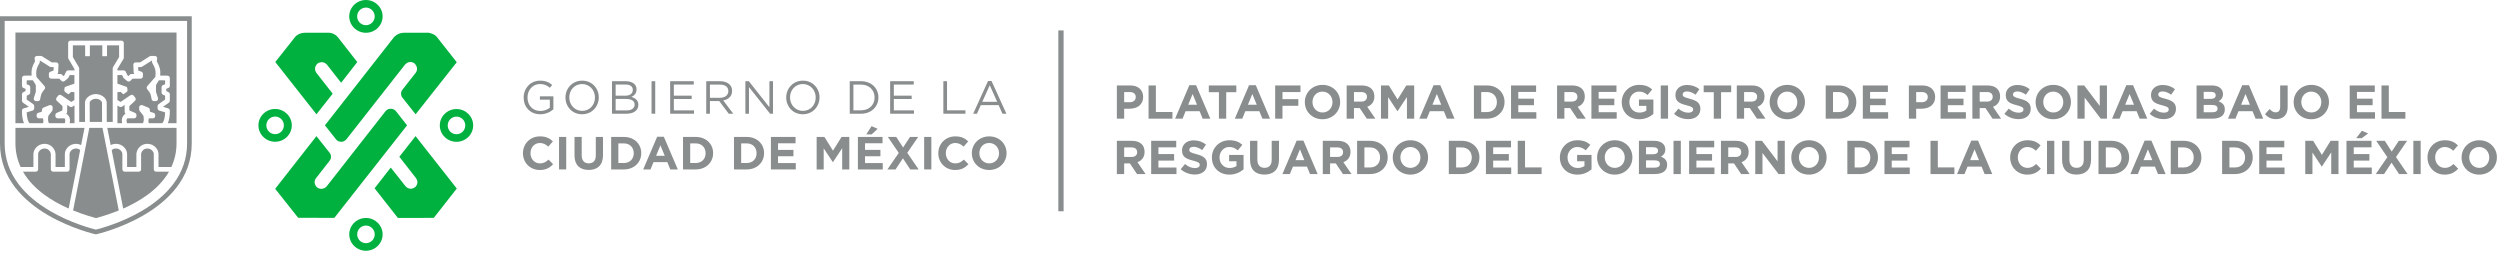 <?xml version="1.0" encoding="UTF-8"?>
<svg width="474px" height="48px" viewBox="0 0 474 48" version="1.1" xmlns="http://www.w3.org/2000/svg" xmlns:xlink="http://www.w3.org/1999/xlink">
    <!-- Generator: Sketch 61.2 (89653) - https://sketch.com -->
    <title>Group 17</title>
    <desc>Created with Sketch.</desc>
    <g id="Operador-Locatel" stroke="none" stroke-width="1" fill="none" fill-rule="evenodd">
        <g id="Group-17">
            <line x1="201.16" y1="6.267" x2="201.16" y2="39.556" id="Line" stroke="#898D8D" stroke-linecap="square" fill-rule="nonzero"></line>
            <g id="Group-24" transform="translate(-0, 0)">
                <path d="M63.633,26.322 C63.883,26.701 64.23,26.872 64.717,26.885 C65.381,26.901 65.806,26.253 65.806,26.253 L76.811,12.223 C77.72,11.281 78.616,12.043 78.616,12.043 C79.487,12.947 78.837,13.775 78.837,13.775 L76.376,16.908 L76.376,16.923 C76.164,17.141 76.034,17.436 76.034,17.761 C76.034,18.06 76.144,18.332 76.323,18.542 L76.323,18.547 L78.8,21.671 L86.601,11.799 L83.483,7.846 L82.908,7.101 C82.402,6.378 81.272,6.21 81.272,6.21 L76.601,6.21 C75.363,6.21 74.688,7.062 74.688,7.062 L61.606,23.764 L63.633,26.322 Z" id="Fill-32" fill="#00B140"></path>
                <path d="M63.078,17.761 L59.949,13.767 C59.312,12.748 60.241,12.017 60.241,12.017 C61.409,11.339 62.087,12.385 62.087,12.385 L64.677,15.693 L67.741,11.766 L64.207,7.243 C63.364,6.042 62.078,6.209 62.078,6.209 L57.859,6.209 C56.508,6.209 55.927,7.045 55.927,7.045 L52.196,11.757 L59.997,21.671 L63.078,17.761 Z" id="Fill-33" fill="#00B140"></path>
                <path d="M75.138,21.163 C75.138,21.163 74.779,20.61 74.085,20.62 C73.363,20.63 73.072,21.109 73.072,21.109 L61.953,35.314 C61.052,36.299 60.084,35.508 60.084,35.508 C59.214,34.602 59.927,33.764 59.927,33.764 L62.42,30.578 L62.422,30.561 C62.631,30.344 62.762,30.049 62.762,29.723 C62.762,29.426 62.652,29.152 62.472,28.943 L62.472,28.937 L59.996,25.814 L52.17,35.797 L56.533,41.292 L63.39,41.309 L77.18,23.762 L75.138,21.163 Z" id="Fill-34" fill="#00B140"></path>
                <path d="M75.713,29.724 L78.869,33.764 C79.596,34.767 78.678,35.508 78.678,35.508 C77.467,36.317 76.727,35.108 76.727,35.108 L74.085,31.77 L71.021,35.699 L75.441,41.326 L82.246,41.309 L86.609,35.745 L78.791,25.809 L75.713,29.724 Z" id="Fill-35" fill="#00B140"></path>
                <path d="M86.551,20.672 C84.806,20.672 83.386,22.067 83.386,23.781 C83.386,25.493 84.806,26.888 86.551,26.888 C88.295,26.888 89.715,25.493 89.715,23.781 C89.715,22.067 88.295,20.672 86.551,20.672 M86.551,25.452 C85.633,25.452 84.887,24.702 84.887,23.781 C84.887,22.858 85.633,22.109 86.551,22.109 C87.469,22.109 88.215,22.858 88.215,23.781 C88.215,24.702 87.469,25.452 86.551,25.452" id="Fill-36" fill="#00B140"></path>
                <path d="M69.379,6.215 C71.124,6.215 72.544,4.821 72.544,3.107 C72.544,1.395 71.124,-1.28785871e-14 69.379,-1.28785871e-14 C67.635,-1.28785871e-14 66.215,1.395 66.215,3.107 C66.215,4.821 67.635,6.215 69.379,6.215 M69.379,1.437 C70.297,1.437 71.043,2.186 71.043,3.107 C71.043,4.029 70.297,4.779 69.379,4.779 C68.461,4.779 67.715,4.029 67.715,3.107 C67.715,2.186 68.461,1.437 69.379,1.437" id="Fill-37" fill="#00B140"></path>
                <path d="M55.326,23.769 C55.326,22.055 53.906,20.66 52.163,20.66 C50.417,20.66 48.997,22.055 48.997,23.769 C48.997,25.481 50.417,26.876 52.163,26.876 C53.906,26.876 55.326,25.481 55.326,23.769 M50.498,23.769 C50.498,22.848 51.245,22.098 52.163,22.098 C53.079,22.098 53.826,22.848 53.826,23.769 C53.826,24.69 53.079,25.44 52.163,25.44 C51.245,25.44 50.498,24.69 50.498,23.769" id="Fill-38" fill="#00B140"></path>
                <path d="M35.469,3.969 L35.469,27.208 C35.469,30.023 34.578,32.624 32.823,34.934 C31.393,36.818 29.386,38.524 26.858,40.004 C22.989,42.272 19.058,43.316 18.176,43.533 C17.299,43.317 13.4,42.285 9.533,40.026 C6.995,38.545 4.981,36.837 3.544,34.952 C1.78,32.637 0.885,30.03 0.885,27.208 L0.885,3.969 L35.469,3.969 Z M36.353,3.09 L4.97379915e-14,3.09 L4.97379915e-14,27.208 C4.97379915e-14,40.446 18.169,44.434 18.169,44.434 L18.186,44.434 C18.186,44.434 36.353,40.446 36.353,27.208 L36.353,3.09 Z" id="Fill-40" fill="#898D8D"></path>
                <path d="M22.58,10.809 L22.58,8.593 L20.29,8.593 L20.29,10.661 L19.396,10.661 L19.396,8.593 L17.037,8.593 L17.037,10.661 L16.143,10.661 L16.143,8.593 L13.815,8.593 L13.815,10.81 L14.951,12.752 C14.99,12.821 15.011,12.898 15.011,12.976 L15.021,23.119 L16.122,23.119 L16.11,19.476 C16.11,18.616 17.093,17.837 18.171,17.837 C19.251,17.837 20.233,18.616 20.233,19.475 L20.243,23.119 L21.374,23.119 L21.37,19.273 C21.369,19.256 21.367,19.238 21.367,19.219 L21.367,17.312 C21.367,17.302 21.367,17.293 21.369,17.284 L21.367,15.894 C21.367,15.892 21.367,15.891 21.367,15.888 L21.367,15.282 L21.365,12.977 C21.365,12.898 21.386,12.819 21.427,12.75 L22.58,10.809 Z" id="Fill-41" fill="#898D8D"></path>
                <path d="M14.126,23.356 L14.124,19.994 L13.717,20.237 C13.567,20.328 13.379,20.321 13.234,20.223 L12.743,19.889 C12.744,19.904 12.745,19.918 12.744,19.932 L12.728,21.227 C12.726,21.363 12.662,21.489 12.556,21.572 C12.607,21.588 12.655,21.613 12.698,21.647 C13.294,22.122 13.339,22.802 13.21,23.356 L14.126,23.356 Z" id="Fill-42" fill="#898D8D"></path>
                <path d="M18.172,18.725 C17.486,18.725 17.005,19.212 17.005,19.475 L17.016,23.119 L19.35,23.119 L19.34,19.476 C19.34,19.212 18.857,18.725 18.172,18.725" id="Fill-43" fill="#898D8D"></path>
                <path d="M4.544,23.356 C4.418,23.076 4.323,22.734 4.259,22.333 C4.145,21.632 4.169,20.986 4.169,20.958 C4.177,20.77 4.303,20.605 4.484,20.55 L5.462,20.25 L4.358,19.473 C4.241,19.389 4.169,19.254 4.169,19.11 L4.169,17.877 C4.169,17.711 4.263,17.559 4.41,17.483 L4.842,17.26 L4.842,16.841 L4.448,16.681 C4.28,16.615 4.169,16.452 4.169,16.271 L4.168,14.788 C4.168,14.545 4.366,14.346 4.61,14.343 L5.99,14.33 C5.966,13.967 5.958,13.47 6.046,13.059 C6.168,12.504 6.485,11.901 6.636,11.631 L6.563,11.117 C6.545,10.99 6.582,10.861 6.667,10.763 C6.753,10.667 6.877,10.61 7.006,10.61 L7.749,10.61 C7.834,10.61 7.918,10.634 7.989,10.68 L9.807,11.827 L10.643,11.827 C10.765,11.827 10.881,11.875 10.966,11.963 C11.051,12.051 11.095,12.169 11.09,12.291 L11.027,13.716 C11.021,13.836 10.967,13.946 10.881,14.026 L11.437,14.027 C11.558,14.027 11.674,14.076 11.759,14.163 L12.012,14.425 L12.205,14.279 L12.527,13.601 C12.601,13.447 12.759,13.348 12.931,13.348 L14.118,13.348 L14.118,13.097 L12.982,11.155 C12.942,11.086 12.921,11.009 12.921,10.93 L12.921,8.149 C12.921,7.904 13.121,7.705 13.369,7.705 L16.143,7.705 L17.037,7.705 L19.396,7.705 L20.29,7.705 L23.027,7.705 C23.274,7.705 23.474,7.904 23.474,8.149 L23.474,10.93 C23.474,11.011 23.452,11.089 23.412,11.157 L22.259,13.098 L22.259,13.348 L23.437,13.348 C23.609,13.348 23.767,13.447 23.84,13.601 L24.163,14.279 L24.355,14.425 L24.609,14.163 C24.694,14.076 24.808,14.027 24.93,14.027 L25.485,14.026 C25.4,13.946 25.346,13.836 25.34,13.716 L25.278,12.291 C25.271,12.169 25.317,12.051 25.4,11.963 C25.485,11.875 25.601,11.827 25.724,11.827 L26.561,11.827 L28.378,10.68 C28.45,10.634 28.532,10.61 28.617,10.61 L29.362,10.61 C29.491,10.61 29.615,10.667 29.699,10.763 C29.784,10.861 29.822,10.99 29.804,11.117 L29.731,11.631 C29.883,11.901 30.2,12.504 30.32,13.059 C30.409,13.47 30.402,13.967 30.377,14.33 L31.757,14.343 C32.002,14.346 32.2,14.545 32.2,14.788 L32.198,16.271 C32.198,16.452 32.088,16.615 31.919,16.681 L31.526,16.841 L31.526,17.26 L31.956,17.483 C32.105,17.559 32.198,17.711 32.198,17.877 L32.198,19.11 C32.198,19.254 32.127,19.389 32.008,19.473 L30.905,20.25 L31.883,20.55 C32.063,20.605 32.19,20.77 32.198,20.958 C32.198,20.986 32.221,21.632 32.109,22.333 C32.045,22.734 31.95,23.076 31.822,23.356 L33.449,23.356 C33.456,23.356 33.462,23.357 33.47,23.357 L33.47,6.167 L2.925,6.167 L2.925,23.356 L4.544,23.356 Z" id="Fill-44" fill="#898D8D"></path>
                <path d="M23.669,21.647 C23.712,21.614 23.76,21.589 23.811,21.571 C23.705,21.489 23.641,21.363 23.639,21.227 L23.622,19.932 C23.622,19.918 23.622,19.904 23.623,19.89 L23.133,20.223 C22.989,20.322 22.8,20.327 22.65,20.237 L22.264,20.008 L22.268,23.356 L23.156,23.356 C23.03,22.802 23.073,22.122 23.669,21.647" id="Fill-45" fill="#898D8D"></path>
                <path d="M29.606,32.548 C29.36,32.548 29.159,32.349 29.159,32.103 L29.159,29.197 C29.159,28.98 29.029,28.712 28.825,28.513 C28.656,28.347 28.36,28.147 27.907,28.158 C27.221,28.169 26.809,28.696 26.753,29.219 L26.753,32.103 C26.753,32.221 26.705,32.334 26.622,32.418 C26.538,32.501 26.425,32.548 26.306,32.548 L23.649,32.548 C23.401,32.548 23.202,32.349 23.202,32.103 L23.202,29.197 C23.202,28.98 23.07,28.712 22.868,28.513 C22.698,28.347 22.401,28.147 21.95,28.158 C21.65,28.163 21.381,28.27 21.174,28.464 L23.358,39.548 C26.433,38.193 30.073,35.982 32.039,32.548 L29.606,32.548 Z" id="Fill-46" fill="#898D8D"></path>
                <path d="M19.431,24.245 L16.938,24.245 L13.871,39.831 C13.866,39.852 13.861,39.874 13.853,39.893 C15.985,40.764 17.715,41.206 18.197,41.357 C18.688,41.204 20.408,40.764 22.524,39.903 C22.515,39.878 22.507,39.852 22.502,39.825 L19.431,24.245 Z" id="Fill-47" fill="#898D8D"></path>
                <path d="M15.2,28.449 C14.994,28.266 14.73,28.164 14.439,28.159 C14.433,28.159 14.424,28.159 14.416,28.159 C13.979,28.159 13.69,28.351 13.523,28.516 C13.319,28.714 13.189,28.981 13.189,29.198 L13.189,32.105 C13.189,32.35 12.988,32.55 12.742,32.55 L10.084,32.55 C9.966,32.55 9.851,32.503 9.769,32.42 C9.685,32.336 9.637,32.223 9.637,32.105 L9.637,29.22 C9.58,28.697 9.169,28.17 8.483,28.159 C8.475,28.159 8.468,28.159 8.458,28.159 C8.022,28.159 7.732,28.351 7.565,28.516 C7.362,28.714 7.231,28.981 7.231,29.198 L7.231,32.105 C7.231,32.35 7.031,32.55 6.784,32.55 L4.36,32.55 C6.321,35.972 9.95,38.182 13.017,39.539 L15.2,28.449 Z" id="Fill-48" fill="#898D8D"></path>
                <path d="M33.449,24.245 L20.341,24.245 L20.985,27.512 C21.273,27.359 21.597,27.273 21.936,27.268 C22.524,27.257 23.082,27.475 23.495,27.88 C23.872,28.247 24.096,28.74 24.096,29.196 L24.096,31.658 L25.859,31.658 L25.859,29.196 C25.859,29.183 25.859,29.168 25.86,29.154 C25.958,28.095 26.833,27.285 27.892,27.268 C28.488,27.257 29.039,27.475 29.453,27.88 C29.83,28.247 30.054,28.74 30.054,29.196 L30.054,31.658 L32.496,31.658 C33.108,30.324 33.47,28.822 33.47,27.133 L33.47,24.244 C33.462,24.244 33.456,24.245 33.449,24.245" id="Fill-49" fill="#898D8D"></path>
                <path d="M6.337,31.66 L6.337,29.199 C6.337,28.741 6.562,28.249 6.937,27.881 C7.35,27.477 7.906,27.26 8.498,27.268 C9.557,27.286 10.431,28.097 10.529,29.156 C10.531,29.17 10.532,29.184 10.532,29.199 L10.532,31.66 L12.295,31.66 L12.295,29.199 C12.295,28.741 12.519,28.249 12.895,27.881 C13.308,27.477 13.863,27.26 14.455,27.268 C14.785,27.275 15.103,27.356 15.385,27.504 L16.027,24.246 L2.926,24.246 L2.926,27.132 C2.926,28.822 3.29,30.325 3.902,31.66 L6.337,31.66 Z" id="Fill-50" fill="#898D8D"></path>
                <path d="M7.388,22.439 L8.113,22.439 C8.169,22.529 8.201,22.631 8.215,22.738 C8.218,22.797 8.222,22.858 8.227,22.919 C8.225,23.075 8.198,23.229 8.165,23.356 L5.627,23.356 C5.26,23.107 5.076,22.117 5.061,21.304 L6.172,20.963 C6.36,20.905 6.487,20.732 6.487,20.537 L6.487,20.112 C6.487,19.967 6.417,19.832 6.298,19.749 L5.065,18.879 L5.065,18.148 L5.495,17.925 C5.642,17.848 5.735,17.695 5.735,17.53 L5.735,16.542 C5.735,16.359 5.624,16.197 5.456,16.128 L5.063,15.971 L5.062,15.229 L6.234,15.218 L6.791,16.127 L6.795,17.393 L6.412,18.594 C6.37,18.73 6.393,18.877 6.478,18.992 C6.562,19.106 6.697,19.174 6.839,19.174 L7.177,19.174 C7.396,19.174 7.583,19.016 7.618,18.8 C7.65,18.603 7.757,18.035 7.856,17.779 C7.933,17.581 8.253,17.154 8.454,16.915 C8.594,16.748 8.592,16.503 8.448,16.337 L6.911,14.581 C6.881,14.317 6.826,13.69 6.922,13.247 C7.026,12.764 7.362,12.15 7.482,11.954 C7.537,11.866 7.558,11.762 7.543,11.659 L7.521,11.499 L7.62,11.499 L9.438,12.647 C9.51,12.691 9.592,12.716 9.678,12.716 L10.176,12.716 L10.146,13.38 L9.561,13.592 C9.382,13.655 9.265,13.824 9.265,14.012 L9.269,14.469 C9.27,14.714 9.469,14.911 9.714,14.911 L11.245,14.916 L11.646,15.329 C11.803,15.492 12.059,15.51 12.239,15.373 C12.239,15.373 12.934,14.821 12.965,14.758 L13.213,14.238 L14.106,14.238 L14.106,15.283 L14.106,15.857 C14.106,15.857 12.474,16.413 12.338,16.479 C12.232,16.533 12.174,17.035 12.193,17.157 C12.211,17.277 12.205,17.325 12.381,17.455 C12.381,17.455 12.856,17.826 13,17.878 L13.475,17.428 L14.103,17.469 L14.102,18.97 L13.502,19.327 L11.627,18.05 C11.433,17.918 11.167,17.958 11.022,18.144 L10.729,18.517 C10.587,18.699 10.606,18.959 10.775,19.117 L11.848,20.117 L11.837,20.93 L10.76,21.407 C10.6,21.477 10.496,21.637 10.496,21.813 L10.496,21.994 C10.496,22.241 10.695,22.439 10.943,22.439 L12.238,22.439 C12.462,22.716 12.373,23.107 12.279,23.356 L9.295,23.356 C9.193,23.25 9.141,23.063 9.12,22.853 C9.119,22.797 9.115,22.739 9.109,22.682 C9.102,22.399 9.138,22.107 9.176,21.941 L9.871,21.056 C9.928,20.982 9.961,20.895 9.965,20.803 L9.986,20.379 C9.994,20.226 9.922,20.082 9.797,19.994 C9.671,19.907 9.511,19.887 9.37,19.946 L8.249,20.401 C8.103,20.461 7.999,20.592 7.976,20.748 L7.91,21.193 L7.259,21.388 C7.07,21.444 6.941,21.618 6.941,21.814 L6.941,21.994 C6.941,22.241 7.142,22.439 7.388,22.439" id="Fill-51" fill="#898D8D"></path>
                <path d="M28.979,22.439 L28.254,22.439 C28.198,22.529 28.167,22.631 28.151,22.738 C28.15,22.797 28.146,22.858 28.141,22.919 C28.142,23.075 28.169,23.229 28.201,23.356 L30.741,23.356 C31.107,23.107 31.29,22.117 31.307,21.304 L30.196,20.963 C30.008,20.905 29.879,20.732 29.879,20.537 L29.879,20.112 C29.879,19.967 29.951,19.832 30.068,19.749 L31.303,18.879 L31.303,18.148 L30.872,17.925 C30.725,17.848 30.631,17.695 30.631,17.53 L30.631,16.542 C30.631,16.359 30.743,16.197 30.91,16.128 L31.304,15.971 L31.304,15.229 L30.133,15.218 L29.576,16.127 L29.572,17.393 L29.954,18.594 C29.997,18.73 29.973,18.877 29.889,18.992 C29.805,19.106 29.67,19.174 29.528,19.174 L29.19,19.174 C28.971,19.174 28.785,19.016 28.748,18.8 C28.716,18.603 28.61,18.035 28.51,17.779 C28.433,17.581 28.115,17.154 27.914,16.915 C27.773,16.748 27.774,16.503 27.919,16.337 L29.456,14.581 C29.486,14.317 29.541,13.69 29.446,13.247 C29.342,12.764 29.005,12.15 28.885,11.954 C28.83,11.866 28.81,11.762 28.824,11.659 L28.846,11.499 L28.747,11.499 L26.929,12.647 C26.858,12.691 26.774,12.716 26.689,12.716 L26.191,12.716 L26.221,13.38 L26.807,13.592 C26.984,13.655 27.103,13.824 27.102,14.012 L27.099,14.469 C27.098,14.714 26.898,14.911 26.653,14.911 L25.122,14.916 L24.722,15.329 C24.564,15.492 24.309,15.51 24.129,15.373 C24.129,15.373 23.432,14.821 23.402,14.758 L23.153,14.238 L22.261,14.238 L22.261,15.283 L22.261,15.857 C22.261,15.857 23.894,16.413 24.028,16.479 C24.135,16.533 24.194,17.035 24.174,17.157 C24.156,17.277 24.163,17.325 23.986,17.455 C23.986,17.455 23.512,17.826 23.366,17.878 L22.893,17.428 L22.264,17.469 L22.265,18.97 L22.865,19.327 L24.74,18.05 C24.934,17.918 25.2,17.958 25.344,18.144 L25.639,18.517 C25.781,18.699 25.761,18.959 25.592,19.117 L24.52,20.117 L24.53,20.93 L25.607,21.407 C25.768,21.477 25.872,21.637 25.872,21.813 L25.872,21.994 C25.872,22.241 25.671,22.439 25.425,22.439 L24.13,22.439 C23.906,22.716 23.994,23.107 24.088,23.356 L27.073,23.356 C27.175,23.25 27.227,23.063 27.248,22.853 C27.249,22.797 27.253,22.739 27.258,22.682 C27.266,22.399 27.229,22.107 27.191,21.941 L26.496,21.056 C26.439,20.982 26.407,20.895 26.401,20.803 L26.382,20.379 C26.374,20.226 26.446,20.082 26.571,19.994 C26.696,19.907 26.856,19.887 26.997,19.946 L28.119,20.401 C28.265,20.461 28.369,20.592 28.391,20.748 L28.458,21.193 L29.108,21.388 C29.297,21.444 29.426,21.618 29.426,21.814 L29.426,21.994 C29.426,22.241 29.226,22.439 28.979,22.439" id="Fill-52" fill="#898D8D"></path>
                <path d="M99.285,18.496 L99.285,18.479 C99.285,16.789 100.533,15.292 102.391,15.292 C103.435,15.292 104.082,15.591 104.7,16.11 L104.249,16.638 C103.77,16.226 103.241,15.934 102.365,15.934 C100.993,15.934 100.011,17.087 100.011,18.461 L100.011,18.479 C100.011,19.949 100.958,21.04 102.461,21.04 C103.169,21.04 103.824,20.768 104.249,20.424 L104.249,18.892 L102.365,18.892 L102.365,18.266 L104.922,18.266 L104.922,20.723 C104.347,21.233 103.479,21.665 102.435,21.665 C100.488,21.665 99.285,20.256 99.285,18.496" id="Fill-53" fill="#898D8D"></path>
                <path d="M107.211,18.496 L107.211,18.479 C107.211,16.78 108.494,15.292 110.38,15.292 C112.264,15.292 113.53,16.761 113.53,18.461 L113.53,18.479 C113.53,20.179 112.247,21.665 110.363,21.665 C108.477,21.665 107.211,20.195 107.211,18.496 M112.805,18.496 L112.805,18.479 C112.805,17.079 111.778,15.934 110.363,15.934 C108.947,15.934 107.938,17.061 107.938,18.461 L107.938,18.479 C107.938,19.879 108.964,21.023 110.38,21.023 C111.796,21.023 112.805,19.897 112.805,18.496" id="Fill-54" fill="#898D8D"></path>
                <path d="M116.034,15.396 L118.67,15.396 C119.377,15.396 119.936,15.6 120.29,15.943 C120.547,16.207 120.688,16.533 120.688,16.929 L120.688,16.947 C120.688,17.747 120.192,18.161 119.706,18.372 C120.441,18.593 121.033,19.016 121.033,19.86 L121.033,19.879 C121.033,20.935 120.14,21.56 118.785,21.56 L116.034,21.56 L116.034,15.396 Z M119.979,17.026 C119.979,16.419 119.493,16.022 118.609,16.022 L116.724,16.022 L116.724,18.144 L118.556,18.144 C119.397,18.144 119.979,17.765 119.979,17.043 L119.979,17.026 Z M118.679,18.76 L116.724,18.76 L116.724,20.935 L118.803,20.935 C119.741,20.935 120.325,20.521 120.325,19.835 L120.325,19.816 C120.325,19.148 119.759,18.76 118.679,18.76 L118.679,18.76 Z" id="Fill-55" fill="#898D8D"></path>
                <polygon id="Fill-56" fill="#898D8D" points="123.532 21.56 124.231 21.56 124.231 15.397 123.532 15.397"></polygon>
                <polygon id="Fill-57" fill="#898D8D" points="127.062 15.396 131.538 15.396 131.538 16.031 127.761 16.031 127.761 18.135 131.14 18.135 131.14 18.769 127.761 18.769 127.761 20.926 131.582 20.926 131.582 21.56 127.062 21.56"></polygon>
                <path d="M133.902,15.396 L136.565,15.396 C137.326,15.396 137.938,15.626 138.326,16.013 C138.627,16.312 138.803,16.744 138.803,17.228 L138.803,17.246 C138.803,18.266 138.095,18.865 137.123,19.042 L139.025,21.56 L138.167,21.56 L136.372,19.164 L134.601,19.164 L134.601,21.56 L133.902,21.56 L133.902,15.396 Z M136.503,18.54 C137.432,18.54 138.095,18.065 138.095,17.272 L138.095,17.254 C138.095,16.498 137.513,16.04 136.511,16.04 L134.601,16.04 L134.601,18.54 L136.503,18.54 Z" id="Fill-58" fill="#898D8D"></path>
                <polygon id="Fill-59" fill="#898D8D" points="141.324 15.396 141.978 15.396 145.881 20.337 145.881 15.396 146.563 15.396 146.563 21.56 146.005 21.56 142.004 16.507 142.004 21.56 141.324 21.56"></polygon>
                <path d="M149.064,18.496 L149.064,18.479 C149.064,16.78 150.347,15.292 152.232,15.292 C154.116,15.292 155.382,16.761 155.382,18.461 L155.382,18.479 C155.382,20.179 154.099,21.665 152.215,21.665 C150.33,21.665 149.064,20.195 149.064,18.496 M154.657,18.496 L154.657,18.479 C154.657,17.079 153.63,15.934 152.215,15.934 C150.799,15.934 149.79,17.061 149.79,18.461 L149.79,18.479 C149.79,19.879 150.816,21.023 152.232,21.023 C153.648,21.023 154.657,19.897 154.657,18.496" id="Fill-60" fill="#898D8D"></path>
                <path d="M161.108,15.396 L163.258,15.396 C165.205,15.396 166.549,16.726 166.549,18.461 L166.549,18.479 C166.549,20.213 165.205,21.56 163.258,21.56 L161.108,21.56 L161.108,15.396 Z M161.807,16.04 L161.807,20.916 L163.258,20.916 C164.824,20.916 165.824,19.86 165.824,18.496 L165.824,18.479 C165.824,17.114 164.824,16.04 163.258,16.04 L161.807,16.04 Z" id="Fill-61" fill="#898D8D"></path>
                <polygon id="Fill-62" fill="#898D8D" points="168.771 15.396 173.248 15.396 173.248 16.031 169.47 16.031 169.47 18.135 172.85 18.135 172.85 18.769 169.47 18.769 169.47 20.926 173.293 20.926 173.293 21.56 168.771 21.56"></polygon>
                <polygon id="Fill-63" fill="#898D8D" points="178.86 15.396 179.558 15.396 179.558 20.916 183.046 20.916 183.046 21.56 178.86 21.56"></polygon>
                <path d="M187.337,15.353 L187.991,15.353 L190.814,21.56 L190.063,21.56 L189.337,19.931 L185.965,19.931 L185.231,21.56 L184.514,21.56 L187.337,15.353 Z M189.062,19.298 L187.655,16.164 L186.24,19.298 L189.062,19.298 Z" id="Fill-64" fill="#898D8D"></path>
                <path d="M99.152,29.062 L99.152,29.045 C99.152,27.292 100.48,25.857 102.382,25.857 C103.551,25.857 104.249,26.245 104.824,26.808 L103.957,27.803 C103.479,27.371 102.992,27.108 102.373,27.108 C101.329,27.108 100.578,27.969 100.578,29.027 L100.578,29.045 C100.578,30.101 101.312,30.98 102.373,30.98 C103.081,30.98 103.515,30.699 104.002,30.259 L104.869,31.131 C104.233,31.809 103.524,32.231 102.329,32.231 C100.506,32.231 99.152,30.831 99.152,29.062" id="Fill-65" fill="#898D8D"></path>
                <polygon id="Fill-66" fill="#898D8D" points="105.994 32.124 107.356 32.124 107.356 25.962 105.994 25.962"></polygon>
                <path d="M108.929,29.485 L108.929,25.963 L110.291,25.963 L110.291,29.45 C110.291,30.453 110.796,30.972 111.628,30.972 C112.459,30.972 112.963,30.471 112.963,29.493 L112.963,25.963 L114.327,25.963 L114.327,29.441 C114.327,31.308 113.273,32.222 111.609,32.222 C109.947,32.222 108.929,31.297 108.929,29.485" id="Fill-67" fill="#898D8D"></path>
                <path d="M115.876,25.962 L118.292,25.962 C120.239,25.962 121.583,27.292 121.583,29.027 L121.583,29.045 C121.583,30.778 120.239,32.125 118.292,32.125 L115.876,32.125 L115.876,25.962 Z M118.292,30.903 C119.407,30.903 120.159,30.153 120.159,29.062 L120.159,29.045 C120.159,27.952 119.407,27.187 118.292,27.187 L117.239,27.187 L117.239,30.903 L118.292,30.903 Z" id="Fill-68" fill="#898D8D"></path>
                <path d="M124.602,25.919 L125.859,25.919 L128.514,32.126 L127.089,32.126 L126.523,30.743 L123.903,30.743 L123.337,32.126 L121.947,32.126 L124.602,25.919 Z M126.036,29.546 L125.214,27.547 L124.39,29.546 L126.036,29.546 Z" id="Fill-69" fill="#898D8D"></path>
                <path d="M129.5,25.962 L131.916,25.962 C133.862,25.962 135.207,27.292 135.207,29.027 L135.207,29.045 C135.207,30.778 133.862,32.125 131.916,32.125 L129.5,32.125 L129.5,25.962 Z M131.916,30.903 C133.031,30.903 133.783,30.153 133.783,29.062 L133.783,29.045 C133.783,27.952 133.031,27.187 131.916,27.187 L130.863,27.187 L130.863,30.903 L131.916,30.903 Z" id="Fill-70" fill="#898D8D"></path>
                <path d="M139.163,25.962 L141.58,25.962 C143.526,25.962 144.871,27.292 144.871,29.027 L144.871,29.045 C144.871,30.778 143.526,32.125 141.58,32.125 L139.163,32.125 L139.163,25.962 Z M141.58,30.903 C142.694,30.903 143.447,30.153 143.447,29.062 L143.447,29.045 C143.447,27.952 142.694,27.187 141.58,27.187 L140.526,27.187 L140.526,30.903 L141.58,30.903 Z" id="Fill-71" fill="#898D8D"></path>
                <polygon id="Fill-72" fill="#898D8D" points="146.164 25.962 150.836 25.962 150.836 27.169 147.517 27.169 147.517 28.42 150.438 28.42 150.438 29.626 147.517 29.626 147.517 30.919 150.88 30.919 150.88 32.125 146.164 32.125"></polygon>
                <polygon id="Fill-73" fill="#898D8D" points="154.836 25.962 156.304 25.962 157.933 28.569 159.561 25.962 161.029 25.962 161.029 32.125 159.676 32.125 159.676 28.102 157.933 30.735 157.897 30.735 156.172 28.129 156.172 32.125 154.836 32.125"></polygon>
                <path d="M162.655,25.962 L167.327,25.962 L167.327,27.169 L164.008,27.169 L164.008,28.42 L166.928,28.42 L166.928,29.626 L164.008,29.626 L164.008,30.919 L167.371,30.919 L167.371,32.125 L162.655,32.125 L162.655,25.962 Z M165.247,23.92 L166.406,24.423 L165.274,25.479 L164.247,25.479 L165.247,23.92 Z" id="Fill-74" fill="#898D8D"></path>
                <polygon id="Fill-75" fill="#898D8D" points="170.406 28.992 168.336 25.963 169.928 25.963 171.229 27.962 172.538 25.963 174.087 25.963 172.017 28.974 174.176 32.126 172.582 32.126 171.194 30.013 169.796 32.126 168.247 32.126"></polygon>
                <polygon id="Fill-76" fill="#898D8D" points="175.221 32.124 176.583 32.124 176.583 25.962 175.221 25.962"></polygon>
                <path d="M177.901,29.062 L177.901,29.045 C177.901,27.292 179.228,25.857 181.132,25.857 C182.299,25.857 182.999,26.245 183.574,26.808 L182.706,27.803 C182.227,27.371 181.741,27.108 181.122,27.108 C180.077,27.108 179.326,27.969 179.326,29.027 L179.326,29.045 C179.326,30.101 180.06,30.98 181.122,30.98 C181.83,30.98 182.264,30.699 182.75,30.259 L183.617,31.131 C182.981,31.809 182.273,32.231 181.079,32.231 C179.255,32.231 177.901,30.831 177.901,29.062" id="Fill-77" fill="#898D8D"></path>
                <path d="M184.261,29.062 L184.261,29.045 C184.261,27.292 185.65,25.857 187.561,25.857 C189.474,25.857 190.843,27.274 190.843,29.027 L190.843,29.045 C190.843,30.796 189.456,32.231 187.544,32.231 C185.633,32.231 184.261,30.814 184.261,29.062 M189.42,29.062 L189.42,29.045 C189.42,27.988 188.641,27.108 187.544,27.108 C186.446,27.108 185.686,27.969 185.686,29.027 L185.686,29.045 C185.686,30.101 186.463,30.98 187.561,30.98 C188.659,30.98 189.42,30.119 189.42,29.062" id="Fill-78" fill="#898D8D"></path>
                <path d="M69.384,41.328 C67.639,41.328 66.219,42.722 66.219,44.436 C66.219,46.149 67.639,47.543 69.384,47.543 C71.128,47.543 72.547,46.149 72.547,44.436 C72.547,42.722 71.128,41.328 69.384,41.328 M69.384,46.106 C68.466,46.106 67.72,45.357 67.72,44.436 C67.72,43.514 68.466,42.764 69.384,42.764 C70.3,42.764 71.047,43.514 71.047,44.436 C71.047,45.357 70.3,46.106 69.384,46.106" id="Fill-39" fill="#00B140"></path>
            </g>
            <path d="M213.142,22.5 L213.142,20.61 L214.195,20.61 C215.608,20.61 216.742,19.854 216.742,18.396 L216.742,18.378 C216.742,17.091 215.833,16.2 214.33,16.2 L211.756,16.2 L211.756,22.5 L213.142,22.5 Z M214.24,19.377 L213.142,19.377 L213.142,17.451 L214.213,17.451 C214.906,17.451 215.338,17.784 215.338,18.405 L215.338,18.423 C215.338,18.963 214.933,19.377 214.24,19.377 Z M222.295,22.5 L222.295,21.24 L219.154,21.24 L219.154,16.2 L217.768,16.2 L217.768,22.5 L222.295,22.5 Z M224.212,22.5 L224.788,21.087 L227.452,21.087 L228.028,22.5 L229.477,22.5 L226.777,16.155 L225.499,16.155 L222.799,22.5 L224.212,22.5 Z M226.957,19.863 L225.283,19.863 L226.12,17.82 L226.957,19.863 Z M232.492,22.5 L232.492,17.478 L234.409,17.478 L234.409,16.2 L229.189,16.2 L229.189,17.478 L231.106,17.478 L231.106,22.5 L232.492,22.5 Z M235.534,22.5 L236.11,21.087 L238.774,21.087 L239.35,22.5 L240.799,22.5 L238.099,16.155 L236.821,16.155 L234.121,22.5 L235.534,22.5 Z M238.279,19.863 L236.605,19.863 L237.442,17.82 L238.279,19.863 Z M243.157,22.5 L243.157,20.061 L246.163,20.061 L246.163,18.801 L243.157,18.801 L243.157,17.46 L246.568,17.46 L246.568,16.2 L241.771,16.2 L241.771,22.5 L243.157,22.5 Z M250.735,22.608 C252.679,22.608 254.092,21.141 254.092,19.35 L254.092,19.332 C254.092,17.541 252.697,16.092 250.753,16.092 C248.809,16.092 247.396,17.559 247.396,19.35 L247.396,19.368 C247.396,21.159 248.791,22.608 250.735,22.608 Z M250.753,21.33 C249.637,21.33 248.845,20.43 248.845,19.35 L248.845,19.332 C248.845,18.252 249.619,17.37 250.735,17.37 C251.851,17.37 252.643,18.27 252.643,19.35 L252.643,19.368 C252.643,20.448 251.869,21.33 250.753,21.33 Z M256.711,22.5 L256.711,20.484 L257.8,20.484 L259.15,22.5 L260.77,22.5 L259.231,20.25 C260.032,19.953 260.581,19.314 260.581,18.297 L260.581,18.279 C260.581,17.685 260.392,17.19 260.041,16.839 C259.627,16.425 259.006,16.2 258.205,16.2 L255.325,16.2 L255.325,22.5 L256.711,22.5 Z M258.115,19.26 L256.711,19.26 L256.711,17.451 L258.088,17.451 C258.763,17.451 259.177,17.757 259.177,18.351 L259.177,18.369 C259.177,18.9 258.79,19.26 258.115,19.26 Z M263.191,22.5 L263.191,18.414 L264.946,21.078 L264.982,21.078 L266.755,18.387 L266.755,22.5 L268.132,22.5 L268.132,16.2 L266.638,16.2 L264.982,18.864 L263.326,16.2 L261.832,16.2 L261.832,22.5 L263.191,22.5 Z M270.517,22.5 L271.093,21.087 L273.757,21.087 L274.333,22.5 L275.782,22.5 L273.082,16.155 L271.804,16.155 L269.104,22.5 L270.517,22.5 Z M273.262,19.863 L271.588,19.863 L272.425,17.82 L273.262,19.863 Z M281.911,22.5 C283.891,22.5 285.259,21.123 285.259,19.35 L285.259,19.332 C285.259,17.559 283.891,16.2 281.911,16.2 L279.454,16.2 L279.454,22.5 L281.911,22.5 Z M281.911,21.249 L280.84,21.249 L280.84,17.451 L281.911,17.451 C283.045,17.451 283.81,18.234 283.81,19.35 L283.81,19.368 C283.81,20.484 283.045,21.249 281.911,21.249 Z M291.289,22.5 L291.289,21.267 L287.869,21.267 L287.869,19.944 L290.839,19.944 L290.839,18.711 L287.869,18.711 L287.869,17.433 L291.244,17.433 L291.244,16.2 L286.492,16.2 L286.492,22.5 L291.289,22.5 Z M296.608,22.5 L296.608,20.484 L297.697,20.484 L299.047,22.5 L300.667,22.5 L299.128,20.25 C299.929,19.953 300.478,19.314 300.478,18.297 L300.478,18.279 C300.478,17.685 300.289,17.19 299.938,16.839 C299.524,16.425 298.903,16.2 298.102,16.2 L295.222,16.2 L295.222,22.5 L296.608,22.5 Z M298.012,19.26 L296.608,19.26 L296.608,17.451 L297.985,17.451 C298.66,17.451 299.074,17.757 299.074,18.351 L299.074,18.369 C299.074,18.9 298.687,19.26 298.012,19.26 Z M306.526,22.5 L306.526,21.267 L303.106,21.267 L303.106,19.944 L306.076,19.944 L306.076,18.711 L303.106,18.711 L303.106,17.433 L306.481,17.433 L306.481,16.2 L301.729,16.2 L301.729,22.5 L306.526,22.5 Z M310.792,22.608 C311.944,22.608 312.835,22.158 313.483,21.609 L313.483,18.873 L310.747,18.873 L310.747,20.07 L312.142,20.07 L312.142,20.97 C311.791,21.222 311.341,21.348 310.837,21.348 C309.721,21.348 308.929,20.502 308.929,19.35 L308.929,19.332 C308.929,18.261 309.73,17.37 310.738,17.37 C311.467,17.37 311.899,17.604 312.385,18.009 L313.258,16.956 C312.601,16.398 311.917,16.092 310.783,16.092 C308.875,16.092 307.48,17.559 307.48,19.35 L307.48,19.368 C307.48,21.231 308.83,22.608 310.792,22.608 Z M316.264,22.5 L316.264,16.2 L314.878,16.2 L314.878,22.5 L316.264,22.5 Z M320.08,22.59 C321.439,22.59 322.393,21.888 322.393,20.637 L322.393,20.619 C322.393,19.521 321.673,19.062 320.395,18.729 C319.306,18.45 319.036,18.315 319.036,17.901 L319.036,17.883 C319.036,17.577 319.315,17.334 319.846,17.334 C320.377,17.334 320.926,17.568 321.484,17.955 L322.204,16.911 C321.565,16.398 320.782,16.11 319.864,16.11 C318.577,16.11 317.659,16.866 317.659,18.009 L317.659,18.027 C317.659,19.278 318.478,19.629 319.747,19.953 C320.8,20.223 321.016,20.403 321.016,20.754 L321.016,20.772 C321.016,21.141 320.674,21.366 320.107,21.366 C319.387,21.366 318.793,21.069 318.226,20.601 L317.407,21.582 C318.163,22.257 319.126,22.59 320.08,22.59 Z M326.317,22.5 L326.317,17.478 L328.234,17.478 L328.234,16.2 L323.014,16.2 L323.014,17.478 L324.931,17.478 L324.931,22.5 L326.317,22.5 Z M330.682,22.5 L330.682,20.484 L331.771,20.484 L333.121,22.5 L334.741,22.5 L333.202,20.25 C334.003,19.953 334.552,19.314 334.552,18.297 L334.552,18.279 C334.552,17.685 334.363,17.19 334.012,16.839 C333.598,16.425 332.977,16.2 332.176,16.2 L329.296,16.2 L329.296,22.5 L330.682,22.5 Z M332.086,19.26 L330.682,19.26 L330.682,17.451 L332.059,17.451 C332.734,17.451 333.148,17.757 333.148,18.351 L333.148,18.369 C333.148,18.9 332.761,19.26 332.086,19.26 Z M338.863,22.608 C340.807,22.608 342.22,21.141 342.22,19.35 L342.22,19.332 C342.22,17.541 340.825,16.092 338.881,16.092 C336.937,16.092 335.524,17.559 335.524,19.35 L335.524,19.368 C335.524,21.159 336.919,22.608 338.863,22.608 Z M338.881,21.33 C337.765,21.33 336.973,20.43 336.973,19.35 L336.973,19.332 C336.973,18.252 337.747,17.37 338.863,17.37 C339.979,17.37 340.771,18.27 340.771,19.35 L340.771,19.368 C340.771,20.448 339.997,21.33 338.881,21.33 Z M348.61,22.5 C350.59,22.5 351.958,21.123 351.958,19.35 L351.958,19.332 C351.958,17.559 350.59,16.2 348.61,16.2 L346.153,16.2 L346.153,22.5 L348.61,22.5 Z M348.61,21.249 L347.539,21.249 L347.539,17.451 L348.61,17.451 C349.744,17.451 350.509,18.234 350.509,19.35 L350.509,19.368 C350.509,20.484 349.744,21.249 348.61,21.249 Z M357.988,22.5 L357.988,21.267 L354.568,21.267 L354.568,19.944 L357.538,19.944 L357.538,18.711 L354.568,18.711 L354.568,17.433 L357.943,17.433 L357.943,16.2 L353.191,16.2 L353.191,22.5 L357.988,22.5 Z M363.307,22.5 L363.307,20.61 L364.36,20.61 C365.773,20.61 366.907,19.854 366.907,18.396 L366.907,18.378 C366.907,17.091 365.998,16.2 364.495,16.2 L361.921,16.2 L361.921,22.5 L363.307,22.5 Z M364.405,19.377 L363.307,19.377 L363.307,17.451 L364.378,17.451 C365.071,17.451 365.503,17.784 365.503,18.405 L365.503,18.423 C365.503,18.963 365.098,19.377 364.405,19.377 Z M372.73,22.5 L372.73,21.267 L369.31,21.267 L369.31,19.944 L372.28,19.944 L372.28,18.711 L369.31,18.711 L369.31,17.433 L372.685,17.433 L372.685,16.2 L367.933,16.2 L367.933,22.5 L372.73,22.5 Z M375.349,22.5 L375.349,20.484 L376.438,20.484 L377.788,22.5 L379.408,22.5 L377.869,20.25 C378.67,19.953 379.219,19.314 379.219,18.297 L379.219,18.279 C379.219,17.685 379.03,17.19 378.679,16.839 C378.265,16.425 377.644,16.2 376.843,16.2 L373.963,16.2 L373.963,22.5 L375.349,22.5 Z M376.753,19.26 L375.349,19.26 L375.349,17.451 L376.726,17.451 C377.401,17.451 377.815,17.757 377.815,18.351 L377.815,18.369 C377.815,18.9 377.428,19.26 376.753,19.26 Z M382.711,22.59 C384.07,22.59 385.024,21.888 385.024,20.637 L385.024,20.619 C385.024,19.521 384.304,19.062 383.026,18.729 C381.937,18.45 381.667,18.315 381.667,17.901 L381.667,17.883 C381.667,17.577 381.946,17.334 382.477,17.334 C383.008,17.334 383.557,17.568 384.115,17.955 L384.835,16.911 C384.196,16.398 383.413,16.11 382.495,16.11 C381.208,16.11 380.29,16.866 380.29,18.009 L380.29,18.027 C380.29,19.278 381.109,19.629 382.378,19.953 C383.431,20.223 383.647,20.403 383.647,20.754 L383.647,20.772 C383.647,21.141 383.305,21.366 382.738,21.366 C382.018,21.366 381.424,21.069 380.857,20.601 L380.038,21.582 C380.794,22.257 381.757,22.59 382.711,22.59 Z M389.29,22.608 C391.234,22.608 392.647,21.141 392.647,19.35 L392.647,19.332 C392.647,17.541 391.252,16.092 389.308,16.092 C387.364,16.092 385.951,17.559 385.951,19.35 L385.951,19.368 C385.951,21.159 387.346,22.608 389.29,22.608 Z M389.308,21.33 C388.192,21.33 387.4,20.43 387.4,19.35 L387.4,19.332 C387.4,18.252 388.174,17.37 389.29,17.37 C390.406,17.37 391.198,18.27 391.198,19.35 L391.198,19.368 C391.198,20.448 390.424,21.33 389.308,21.33 Z M395.248,22.5 L395.248,18.495 L398.299,22.5 L399.478,22.5 L399.478,16.2 L398.11,16.2 L398.11,20.079 L395.158,16.2 L393.88,16.2 L393.88,22.5 L395.248,22.5 Z M401.863,22.5 L402.439,21.087 L405.103,21.087 L405.679,22.5 L407.128,22.5 L404.428,16.155 L403.15,16.155 L400.45,22.5 L401.863,22.5 Z M404.608,19.863 L402.934,19.863 L403.771,17.82 L404.608,19.863 Z M410.251,22.59 C411.61,22.59 412.564,21.888 412.564,20.637 L412.564,20.619 C412.564,19.521 411.844,19.062 410.566,18.729 C409.477,18.45 409.207,18.315 409.207,17.901 L409.207,17.883 C409.207,17.577 409.486,17.334 410.017,17.334 C410.548,17.334 411.097,17.568 411.655,17.955 L412.375,16.911 C411.736,16.398 410.953,16.11 410.035,16.11 C408.748,16.11 407.83,16.866 407.83,18.009 L407.83,18.027 C407.83,19.278 408.649,19.629 409.918,19.953 C410.971,20.223 411.187,20.403 411.187,20.754 L411.187,20.772 C411.187,21.141 410.845,21.366 410.278,21.366 C409.558,21.366 408.964,21.069 408.397,20.601 L407.578,21.582 C408.334,22.257 409.297,22.59 410.251,22.59 Z M419.467,22.5 C420.889,22.5 421.825,21.924 421.825,20.772 L421.825,20.754 C421.825,19.908 421.375,19.485 420.646,19.206 C421.096,18.954 421.474,18.558 421.474,17.847 L421.474,17.829 C421.474,17.397 421.33,17.046 421.042,16.758 C420.682,16.398 420.115,16.2 419.395,16.2 L416.47,16.2 L416.47,22.5 L419.467,22.5 Z M419.098,18.747 L417.82,18.747 L417.82,17.415 L419.188,17.415 C419.773,17.415 420.097,17.649 420.097,18.063 L420.097,18.081 C420.097,18.549 419.71,18.747 419.098,18.747 Z M419.467,21.285 L417.82,21.285 L417.82,19.899 L419.422,19.899 C420.133,19.899 420.448,20.16 420.448,20.583 L420.448,20.601 C420.448,21.069 420.079,21.285 419.467,21.285 Z M423.841,22.5 L424.417,21.087 L427.081,21.087 L427.657,22.5 L429.106,22.5 L426.406,16.155 L425.128,16.155 L422.428,22.5 L423.841,22.5 Z M426.586,19.863 L424.912,19.863 L425.749,17.82 L426.586,19.863 Z M431.509,22.59 C432.193,22.59 432.76,22.392 433.147,22.005 C433.525,21.627 433.741,21.069 433.741,20.322 L433.741,16.2 L432.319,16.2 L432.319,20.259 C432.319,20.988 431.995,21.303 431.473,21.303 C431.032,21.303 430.681,21.069 430.321,20.673 L429.448,21.645 C429.88,22.158 430.528,22.59 431.509,22.59 Z M438.214,22.608 C440.158,22.608 441.571,21.141 441.571,19.35 L441.571,19.332 C441.571,17.541 440.176,16.092 438.232,16.092 C436.288,16.092 434.875,17.559 434.875,19.35 L434.875,19.368 C434.875,21.159 436.27,22.608 438.214,22.608 Z M438.232,21.33 C437.116,21.33 436.324,20.43 436.324,19.35 L436.324,19.332 C436.324,18.252 437.098,17.37 438.214,17.37 C439.33,17.37 440.122,18.27 440.122,19.35 L440.122,19.368 C440.122,20.448 439.348,21.33 438.232,21.33 Z M450.301,22.5 L450.301,21.267 L446.881,21.267 L446.881,19.944 L449.851,19.944 L449.851,18.711 L446.881,18.711 L446.881,17.433 L450.256,17.433 L450.256,16.2 L445.504,16.2 L445.504,22.5 L450.301,22.5 Z M456.061,22.5 L456.061,21.24 L452.92,21.24 L452.92,16.2 L451.534,16.2 L451.534,22.5 L456.061,22.5 Z M213.142,33 L213.142,30.984 L214.231,30.984 L215.581,33 L217.201,33 L215.662,30.75 C216.463,30.453 217.012,29.814 217.012,28.797 L217.012,28.779 C217.012,28.185 216.823,27.69 216.472,27.339 C216.058,26.925 215.437,26.7 214.636,26.7 L211.756,26.7 L211.756,33 L213.142,33 Z M214.546,29.76 L213.142,29.76 L213.142,27.951 L214.519,27.951 C215.194,27.951 215.608,28.257 215.608,28.851 L215.608,28.869 C215.608,29.4 215.221,29.76 214.546,29.76 Z M223.06,33 L223.06,31.767 L219.64,31.767 L219.64,30.444 L222.61,30.444 L222.61,29.211 L219.64,29.211 L219.64,27.933 L223.015,27.933 L223.015,26.7 L218.263,26.7 L218.263,33 L223.06,33 Z M226.534,33.09 C227.893,33.09 228.847,32.388 228.847,31.137 L228.847,31.119 C228.847,30.021 228.127,29.562 226.849,29.229 C225.76,28.95 225.49,28.815 225.49,28.401 L225.49,28.383 C225.49,28.077 225.769,27.834 226.3,27.834 C226.831,27.834 227.38,28.068 227.938,28.455 L228.658,27.411 C228.019,26.898 227.236,26.61 226.318,26.61 C225.031,26.61 224.113,27.366 224.113,28.509 L224.113,28.527 C224.113,29.778 224.932,30.129 226.201,30.453 C227.254,30.723 227.47,30.903 227.47,31.254 L227.47,31.272 C227.47,31.641 227.128,31.866 226.561,31.866 C225.841,31.866 225.247,31.569 224.68,31.101 L223.861,32.082 C224.617,32.757 225.58,33.09 226.534,33.09 Z M233.086,33.108 C234.238,33.108 235.129,32.658 235.777,32.109 L235.777,29.373 L233.041,29.373 L233.041,30.57 L234.436,30.57 L234.436,31.47 C234.085,31.722 233.635,31.848 233.131,31.848 C232.015,31.848 231.223,31.002 231.223,29.85 L231.223,29.832 C231.223,28.761 232.024,27.87 233.032,27.87 C233.761,27.87 234.193,28.104 234.679,28.509 L235.552,27.456 C234.895,26.898 234.211,26.592 233.077,26.592 C231.169,26.592 229.774,28.059 229.774,29.85 L229.774,29.868 C229.774,31.731 231.124,33.108 233.086,33.108 Z M239.737,33.099 C241.429,33.099 242.5,32.163 242.5,30.255 L242.5,26.7 L241.114,26.7 L241.114,30.309 C241.114,31.308 240.601,31.821 239.755,31.821 C238.909,31.821 238.396,31.29 238.396,30.264 L238.396,26.7 L237.01,26.7 L237.01,30.3 C237.01,32.154 238.045,33.099 239.737,33.099 Z M244.561,33 L245.137,31.587 L247.801,31.587 L248.377,33 L249.826,33 L247.126,26.655 L245.848,26.655 L243.148,33 L244.561,33 Z M247.306,30.363 L245.632,30.363 L246.469,28.32 L247.306,30.363 Z M252.184,33 L252.184,30.984 L253.273,30.984 L254.623,33 L256.243,33 L254.704,30.75 C255.505,30.453 256.054,29.814 256.054,28.797 L256.054,28.779 C256.054,28.185 255.865,27.69 255.514,27.339 C255.1,26.925 254.479,26.7 253.678,26.7 L250.798,26.7 L250.798,33 L252.184,33 Z M253.588,29.76 L252.184,29.76 L252.184,27.951 L253.561,27.951 C254.236,27.951 254.65,28.257 254.65,28.851 L254.65,28.869 C254.65,29.4 254.263,29.76 253.588,29.76 Z M259.762,33 C261.742,33 263.11,31.623 263.11,29.85 L263.11,29.832 C263.11,28.059 261.742,26.7 259.762,26.7 L257.305,26.7 L257.305,33 L259.762,33 Z M259.762,31.749 L258.691,31.749 L258.691,27.951 L259.762,27.951 C260.896,27.951 261.661,28.734 261.661,29.85 L261.661,29.868 C261.661,30.984 260.896,31.749 259.762,31.749 Z M267.403,33.108 C269.347,33.108 270.76,31.641 270.76,29.85 L270.76,29.832 C270.76,28.041 269.365,26.592 267.421,26.592 C265.477,26.592 264.064,28.059 264.064,29.85 L264.064,29.868 C264.064,31.659 265.459,33.108 267.403,33.108 Z M267.421,31.83 C266.305,31.83 265.513,30.93 265.513,29.85 L265.513,29.832 C265.513,28.752 266.287,27.87 267.403,27.87 C268.519,27.87 269.311,28.77 269.311,29.85 L269.311,29.868 C269.311,30.948 268.537,31.83 267.421,31.83 Z M277.15,33 C279.13,33 280.498,31.623 280.498,29.85 L280.498,29.832 C280.498,28.059 279.13,26.7 277.15,26.7 L274.693,26.7 L274.693,33 L277.15,33 Z M277.15,31.749 L276.079,31.749 L276.079,27.951 L277.15,27.951 C278.284,27.951 279.049,28.734 279.049,29.85 L279.049,29.868 C279.049,30.984 278.284,31.749 277.15,31.749 Z M286.528,33 L286.528,31.767 L283.108,31.767 L283.108,30.444 L286.078,30.444 L286.078,29.211 L283.108,29.211 L283.108,27.933 L286.483,27.933 L286.483,26.7 L281.731,26.7 L281.731,33 L286.528,33 Z M292.288,33 L292.288,31.74 L289.147,31.74 L289.147,26.7 L287.761,26.7 L287.761,33 L292.288,33 Z M299.065,33.108 C300.217,33.108 301.108,32.658 301.756,32.109 L301.756,29.373 L299.02,29.373 L299.02,30.57 L300.415,30.57 L300.415,31.47 C300.064,31.722 299.614,31.848 299.11,31.848 C297.994,31.848 297.202,31.002 297.202,29.85 L297.202,29.832 C297.202,28.761 298.003,27.87 299.011,27.87 C299.74,27.87 300.172,28.104 300.658,28.509 L301.531,27.456 C300.874,26.898 300.19,26.592 299.056,26.592 C297.148,26.592 295.753,28.059 295.753,29.85 L295.753,29.868 C295.753,31.731 297.103,33.108 299.065,33.108 Z M306.148,33.108 C308.092,33.108 309.505,31.641 309.505,29.85 L309.505,29.832 C309.505,28.041 308.11,26.592 306.166,26.592 C304.222,26.592 302.809,28.059 302.809,29.85 L302.809,29.868 C302.809,31.659 304.204,33.108 306.148,33.108 Z M306.166,31.83 C305.05,31.83 304.258,30.93 304.258,29.85 L304.258,29.832 C304.258,28.752 305.032,27.87 306.148,27.87 C307.264,27.87 308.056,28.77 308.056,29.85 L308.056,29.868 C308.056,30.948 307.282,31.83 306.166,31.83 Z M313.735,33 C315.157,33 316.093,32.424 316.093,31.272 L316.093,31.254 C316.093,30.408 315.643,29.985 314.914,29.706 C315.364,29.454 315.742,29.058 315.742,28.347 L315.742,28.329 C315.742,27.897 315.598,27.546 315.31,27.258 C314.95,26.898 314.383,26.7 313.663,26.7 L310.738,26.7 L310.738,33 L313.735,33 Z M313.366,29.247 L312.088,29.247 L312.088,27.915 L313.456,27.915 C314.041,27.915 314.365,28.149 314.365,28.563 L314.365,28.581 C314.365,29.049 313.978,29.247 313.366,29.247 Z M313.735,31.785 L312.088,31.785 L312.088,30.399 L313.69,30.399 C314.401,30.399 314.716,30.66 314.716,31.083 L314.716,31.101 C314.716,31.569 314.347,31.785 313.735,31.785 Z M318.685,33 L318.685,26.7 L317.299,26.7 L317.299,33 L318.685,33 Z M325.057,33 L325.057,31.767 L321.637,31.767 L321.637,30.444 L324.607,30.444 L324.607,29.211 L321.637,29.211 L321.637,27.933 L325.012,27.933 L325.012,26.7 L320.26,26.7 L320.26,33 L325.057,33 Z M327.676,33 L327.676,30.984 L328.765,30.984 L330.115,33 L331.735,33 L330.196,30.75 C330.997,30.453 331.546,29.814 331.546,28.797 L331.546,28.779 C331.546,28.185 331.357,27.69 331.006,27.339 C330.592,26.925 329.971,26.7 329.17,26.7 L326.29,26.7 L326.29,33 L327.676,33 Z M329.08,29.76 L327.676,29.76 L327.676,27.951 L329.053,27.951 C329.728,27.951 330.142,28.257 330.142,28.851 L330.142,28.869 C330.142,29.4 329.755,29.76 329.08,29.76 Z M334.165,33 L334.165,28.995 L337.216,33 L338.395,33 L338.395,26.7 L337.027,26.7 L337.027,30.579 L334.075,26.7 L332.797,26.7 L332.797,33 L334.165,33 Z M342.967,33.108 C344.911,33.108 346.324,31.641 346.324,29.85 L346.324,29.832 C346.324,28.041 344.929,26.592 342.985,26.592 C341.041,26.592 339.628,28.059 339.628,29.85 L339.628,29.868 C339.628,31.659 341.023,33.108 342.967,33.108 Z M342.985,31.83 C341.869,31.83 341.077,30.93 341.077,29.85 L341.077,29.832 C341.077,28.752 341.851,27.87 342.967,27.87 C344.083,27.87 344.875,28.77 344.875,29.85 L344.875,29.868 C344.875,30.948 344.101,31.83 342.985,31.83 Z M352.714,33 C354.694,33 356.062,31.623 356.062,29.85 L356.062,29.832 C356.062,28.059 354.694,26.7 352.714,26.7 L350.257,26.7 L350.257,33 L352.714,33 Z M352.714,31.749 L351.643,31.749 L351.643,27.951 L352.714,27.951 C353.848,27.951 354.613,28.734 354.613,29.85 L354.613,29.868 C354.613,30.984 353.848,31.749 352.714,31.749 Z M362.092,33 L362.092,31.767 L358.672,31.767 L358.672,30.444 L361.642,30.444 L361.642,29.211 L358.672,29.211 L358.672,27.933 L362.047,27.933 L362.047,26.7 L357.295,26.7 L357.295,33 L362.092,33 Z M370.552,33 L370.552,31.74 L367.411,31.74 L367.411,26.7 L366.025,26.7 L366.025,33 L370.552,33 Z M372.469,33 L373.045,31.587 L375.709,31.587 L376.285,33 L377.734,33 L375.034,26.655 L373.756,26.655 L371.056,33 L372.469,33 Z M375.214,30.363 L373.54,30.363 L374.377,28.32 L375.214,30.363 Z M384.358,33.108 C385.573,33.108 386.293,32.676 386.941,31.983 L386.059,31.092 C385.564,31.542 385.123,31.83 384.403,31.83 C383.323,31.83 382.576,30.93 382.576,29.85 L382.576,29.832 C382.576,28.752 383.341,27.87 384.403,27.87 C385.033,27.87 385.528,28.14 386.014,28.581 L386.896,27.564 C386.311,26.988 385.6,26.592 384.412,26.592 C382.477,26.592 381.127,28.059 381.127,29.85 L381.127,29.868 C381.127,31.677 382.504,33.108 384.358,33.108 Z M389.497,33 L389.497,26.7 L388.111,26.7 L388.111,33 L389.497,33 Z M393.7,33.099 C395.392,33.099 396.463,32.163 396.463,30.255 L396.463,26.7 L395.077,26.7 L395.077,30.309 C395.077,31.308 394.564,31.821 393.718,31.821 C392.872,31.821 392.359,31.29 392.359,30.264 L392.359,26.7 L390.973,26.7 L390.973,30.3 C390.973,32.154 392.008,33.099 393.7,33.099 Z M400.333,33 C402.313,33 403.681,31.623 403.681,29.85 L403.681,29.832 C403.681,28.059 402.313,26.7 400.333,26.7 L397.876,26.7 L397.876,33 L400.333,33 Z M400.333,31.749 L399.262,31.749 L399.262,27.951 L400.333,27.951 C401.467,27.951 402.232,28.734 402.232,29.85 L402.232,29.868 C402.232,30.984 401.467,31.749 400.333,31.749 Z M405.337,33 L405.913,31.587 L408.577,31.587 L409.153,33 L410.602,33 L407.902,26.655 L406.624,26.655 L403.924,33 L405.337,33 Z M408.082,30.363 L406.408,30.363 L407.245,28.32 L408.082,30.363 Z M414.031,33 C416.011,33 417.379,31.623 417.379,29.85 L417.379,29.832 C417.379,28.059 416.011,26.7 414.031,26.7 L411.574,26.7 L411.574,33 L414.031,33 Z M414.031,31.749 L412.96,31.749 L412.96,27.951 L414.031,27.951 C415.165,27.951 415.93,28.734 415.93,29.85 L415.93,29.868 C415.93,30.984 415.165,31.749 414.031,31.749 Z M423.769,33 C425.749,33 427.117,31.623 427.117,29.85 L427.117,29.832 C427.117,28.059 425.749,26.7 423.769,26.7 L421.312,26.7 L421.312,33 L423.769,33 Z M423.769,31.749 L422.698,31.749 L422.698,27.951 L423.769,27.951 C424.903,27.951 425.668,28.734 425.668,29.85 L425.668,29.868 C425.668,30.984 424.903,31.749 423.769,31.749 Z M433.147,33 L433.147,31.767 L429.727,31.767 L429.727,30.444 L432.697,30.444 L432.697,29.211 L429.727,29.211 L429.727,27.933 L433.102,27.933 L433.102,26.7 L428.35,26.7 L428.35,33 L433.147,33 Z M438.439,33 L438.439,28.914 L440.194,31.578 L440.23,31.578 L442.003,28.887 L442.003,33 L443.38,33 L443.38,26.7 L441.886,26.7 L440.23,29.364 L438.574,26.7 L437.08,26.7 L437.08,33 L438.439,33 Z M447.772,26.205 L448.996,25.305 L447.817,24.792 L446.728,26.205 L447.772,26.205 Z M449.689,33 L449.689,31.767 L446.269,31.767 L446.269,30.444 L449.239,30.444 L449.239,29.211 L446.269,29.211 L446.269,27.933 L449.644,27.933 L449.644,26.7 L444.892,26.7 L444.892,33 L449.689,33 Z M452.02,33 L453.442,30.84 L454.855,33 L456.475,33 L454.279,29.778 L456.385,26.7 L454.81,26.7 L453.469,28.743 L452.155,26.7 L450.535,26.7 L452.641,29.796 L450.445,33 L452.02,33 Z M458.959,33 L458.959,26.7 L457.573,26.7 L457.573,33 L458.959,33 Z M463.486,33.108 C464.701,33.108 465.421,32.676 466.069,31.983 L465.187,31.092 C464.692,31.542 464.251,31.83 463.531,31.83 C462.451,31.83 461.704,30.93 461.704,29.85 L461.704,29.832 C461.704,28.752 462.469,27.87 463.531,27.87 C464.161,27.87 464.656,28.14 465.142,28.581 L466.024,27.564 C465.439,26.988 464.728,26.592 463.54,26.592 C461.605,26.592 460.255,28.059 460.255,29.85 L460.255,29.868 C460.255,31.677 461.632,33.108 463.486,33.108 Z M470.056,33.108 C472,33.108 473.413,31.641 473.413,29.85 L473.413,29.832 C473.413,28.041 472.018,26.592 470.074,26.592 C468.13,26.592 466.717,28.059 466.717,29.85 L466.717,29.868 C466.717,31.659 468.112,33.108 470.056,33.108 Z M470.074,31.83 C468.958,31.83 468.166,30.93 468.166,29.85 L468.166,29.832 C468.166,28.752 468.94,27.87 470.056,27.87 C471.172,27.87 471.964,28.77 471.964,29.85 L471.964,29.868 C471.964,30.948 471.19,31.83 470.074,31.83 Z" id="PLATAFORMADEREGISTRODEPERSONASBAJOELRESGUARDODELGOBIERNODELACIUDADDEMÉXICO" fill="#898D8D" fill-rule="nonzero"></path>
        </g>
    </g>
</svg>